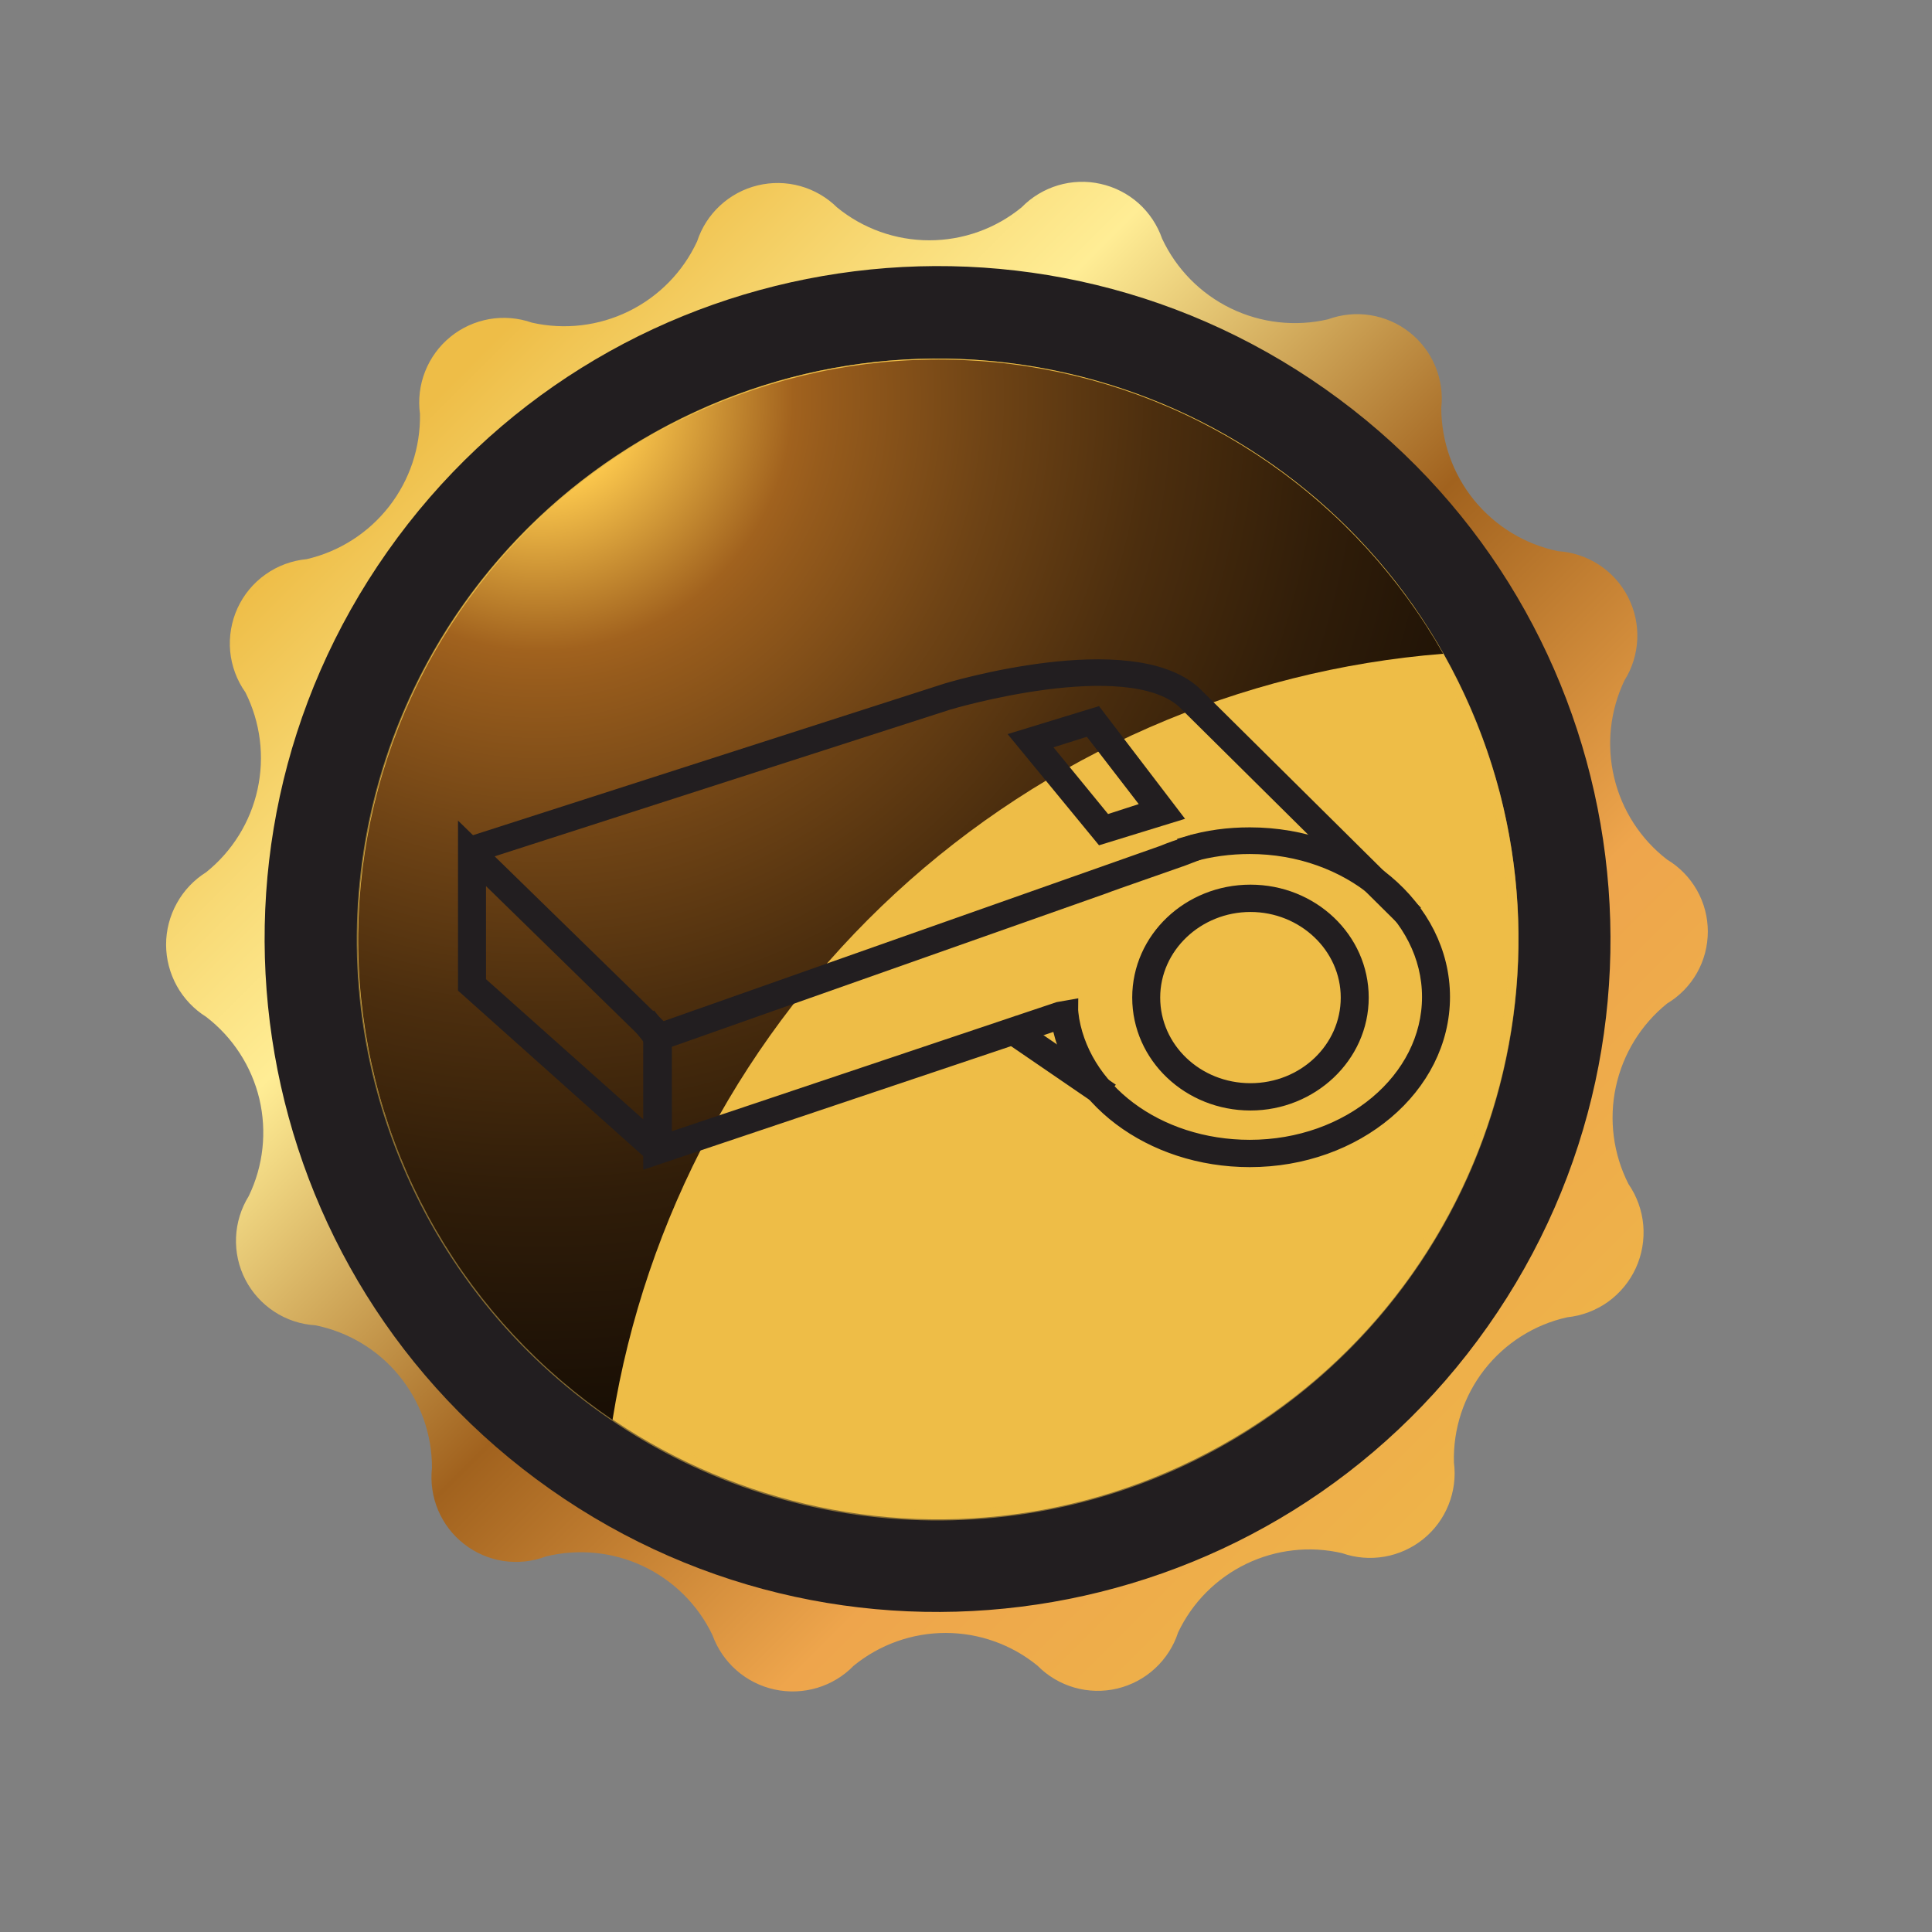<svg width="29" height="29" viewBox="0 0 29 29" fill="none" xmlns="http://www.w3.org/2000/svg">
<rect x="0" y="0" width="29" height="29" fill="#808080" stroke="none"/>
<path d="M17.684 24.503C17.617 24.71 17.497 24.896 17.337 25.044C17.177 25.192 16.982 25.295 16.77 25.346C16.558 25.396 16.337 25.391 16.127 25.331C15.918 25.271 15.727 25.158 15.574 25.003C15.185 24.685 14.697 24.511 14.194 24.511C13.691 24.511 13.204 24.685 12.814 25.003C12.663 25.159 12.474 25.273 12.267 25.335C12.059 25.397 11.839 25.406 11.627 25.36C11.415 25.314 11.218 25.215 11.055 25.072C10.892 24.929 10.768 24.747 10.694 24.543C10.477 24.089 10.109 23.724 9.654 23.509C9.199 23.294 8.683 23.243 8.194 23.363C7.991 23.44 7.771 23.463 7.556 23.431C7.341 23.398 7.138 23.311 6.967 23.177C6.795 23.044 6.661 22.869 6.576 22.668C6.492 22.468 6.46 22.249 6.484 22.033C6.485 21.529 6.311 21.041 5.992 20.651C5.673 20.26 5.228 19.993 4.734 19.893C4.515 19.88 4.302 19.81 4.118 19.689C3.934 19.569 3.784 19.403 3.683 19.208C3.582 19.012 3.534 18.794 3.543 18.574C3.552 18.354 3.618 18.14 3.734 17.953C3.953 17.5 4.009 16.985 3.893 16.494C3.776 16.005 3.494 15.57 3.094 15.263C2.91 15.148 2.759 14.988 2.654 14.799C2.549 14.609 2.493 14.395 2.493 14.178C2.493 13.961 2.549 13.748 2.654 13.558C2.759 13.368 2.91 13.208 3.094 13.093C3.486 12.778 3.759 12.339 3.866 11.848C3.974 11.356 3.909 10.843 3.684 10.393C3.555 10.211 3.476 9.998 3.455 9.776C3.435 9.554 3.473 9.33 3.566 9.127C3.659 8.925 3.804 8.75 3.987 8.621C4.169 8.492 4.382 8.414 4.604 8.393C5.094 8.279 5.53 8 5.839 7.604C6.149 7.207 6.313 6.716 6.304 6.213C6.275 5.998 6.301 5.778 6.381 5.576C6.461 5.373 6.591 5.195 6.76 5.057C6.929 4.919 7.13 4.828 7.344 4.79C7.559 4.753 7.779 4.771 7.984 4.843C8.475 4.954 8.989 4.893 9.44 4.671C9.891 4.449 10.253 4.079 10.464 3.623C10.531 3.417 10.65 3.232 10.809 3.085C10.968 2.938 11.162 2.834 11.372 2.783C11.582 2.732 11.803 2.735 12.011 2.793C12.22 2.851 12.41 2.961 12.564 3.113C12.955 3.433 13.445 3.607 13.949 3.607C14.454 3.607 14.943 3.433 15.334 3.113C15.485 2.958 15.674 2.844 15.881 2.782C16.089 2.72 16.309 2.712 16.52 2.76C16.732 2.807 16.928 2.907 17.09 3.051C17.251 3.195 17.373 3.379 17.444 3.583C17.658 4.04 18.022 4.409 18.475 4.629C18.928 4.849 19.444 4.907 19.934 4.793C20.137 4.719 20.356 4.697 20.569 4.731C20.783 4.765 20.984 4.852 21.154 4.985C21.325 5.119 21.458 5.293 21.542 5.492C21.626 5.691 21.658 5.908 21.634 6.123C21.635 6.628 21.809 7.117 22.128 7.509C22.447 7.9 22.89 8.17 23.384 8.273C23.604 8.287 23.816 8.357 24.001 8.477C24.185 8.597 24.335 8.763 24.436 8.959C24.537 9.155 24.585 9.373 24.576 9.593C24.567 9.813 24.501 10.027 24.384 10.213C24.167 10.667 24.112 11.182 24.229 11.671C24.345 12.161 24.626 12.596 25.024 12.903C25.211 13.015 25.365 13.174 25.472 13.363C25.579 13.552 25.635 13.766 25.635 13.983C25.635 14.201 25.579 14.415 25.472 14.604C25.365 14.793 25.211 14.951 25.024 15.063C24.631 15.38 24.36 15.822 24.254 16.316C24.148 16.809 24.216 17.324 24.444 17.773C24.57 17.956 24.647 18.169 24.666 18.39C24.685 18.611 24.646 18.834 24.554 19.035C24.461 19.237 24.317 19.411 24.137 19.541C23.956 19.67 23.745 19.75 23.524 19.773C23.032 19.882 22.593 20.16 22.282 20.558C21.972 20.955 21.81 21.449 21.824 21.953C21.852 22.168 21.824 22.387 21.743 22.588C21.663 22.789 21.532 22.966 21.364 23.102C21.195 23.238 20.995 23.329 20.782 23.366C20.568 23.403 20.349 23.385 20.144 23.313C19.66 23.201 19.152 23.259 18.705 23.475C18.257 23.692 17.897 24.054 17.684 24.503Z" fill="url(#paint0_linear)"/>
<path d="M22.331 19.91C25.543 15.349 24.449 9.048 19.888 5.837C15.327 2.625 9.026 3.719 5.815 8.28C2.603 12.841 3.697 19.142 8.258 22.353C12.819 25.565 19.12 24.471 22.331 19.91Z" fill="#221E20"/>
<path d="M17.934 21.905C22.248 19.777 24.02 14.555 21.892 10.241C19.764 5.927 14.541 4.155 10.227 6.283C5.913 8.412 4.141 13.634 6.27 17.948C8.398 22.262 13.62 24.034 17.934 21.905Z" fill="url(#paint1_linear)"/>
<path style="mix-blend-mode:screen" opacity="0.5" d="M14.084 5.513C15.781 5.515 17.439 6.02 18.848 6.964C20.258 7.908 21.356 9.249 22.004 10.817C22.652 12.385 22.82 14.11 22.488 15.773C22.156 17.437 21.338 18.965 20.138 20.164C18.938 21.363 17.409 22.179 15.745 22.509C14.081 22.839 12.356 22.669 10.789 22.019C9.221 21.369 7.882 20.27 6.94 18.859C5.997 17.448 5.494 15.79 5.494 14.093C5.497 11.817 6.403 9.634 8.014 8.026C9.624 6.417 11.808 5.513 14.084 5.513V5.513ZM14.084 5.383C12.359 5.381 10.672 5.891 9.236 6.849C7.801 7.806 6.681 9.168 6.02 10.762C5.359 12.355 5.185 14.11 5.521 15.802C5.858 17.494 6.688 19.049 7.908 20.269C9.129 21.489 10.683 22.32 12.376 22.656C14.068 22.992 15.822 22.819 17.416 22.158C19.01 21.496 20.372 20.377 21.329 18.942C22.286 17.506 22.796 15.819 22.794 14.093C22.794 11.783 21.877 9.568 20.243 7.934C18.61 6.301 16.394 5.383 14.084 5.383Z" fill="url(#paint2_linear)"/>
<path style="mix-blend-mode:screen" d="M21.664 9.813C21.017 8.672 20.121 7.691 19.042 6.944C17.963 6.197 16.729 5.704 15.432 5.501C14.136 5.299 12.81 5.391 11.555 5.773C10.299 6.154 9.146 6.814 8.181 7.704C7.216 8.593 6.465 9.69 5.984 10.91C5.502 12.131 5.303 13.445 5.4 14.753C5.497 16.062 5.889 17.332 6.546 18.468C7.203 19.604 8.109 20.576 9.194 21.313C9.684 18.277 11.18 15.492 13.441 13.407C15.702 11.322 18.598 10.056 21.664 9.813V9.813Z" fill="url(#paint3_radial)"/>
<path d="M18.76 17.394C17.28 17.394 16.04 16.464 15.89 15.224L16.06 15.204C16.2 16.364 17.36 17.234 18.76 17.234C20.26 17.234 21.47 16.214 21.47 14.964C21.47 13.714 20.25 12.694 18.76 12.694C18.46 12.694 18.16 12.734 17.88 12.814L17.83 12.674C18.13 12.584 18.44 12.544 18.76 12.544C20.35 12.544 21.64 13.624 21.64 14.964C21.64 16.304 20.35 17.394 18.76 17.394Z" fill="#221E20" stroke="#221E20" stroke-width="0.25" stroke-miterlimit="10"/>
<path d="M18.77 16.544C17.86 16.544 17.12 15.844 17.12 14.974C17.12 14.104 17.86 13.404 18.77 13.404C19.68 13.404 20.42 14.104 20.42 14.974C20.42 15.844 19.67 16.544 18.77 16.544ZM18.77 13.564C17.96 13.564 17.29 14.194 17.29 14.974C17.29 15.754 17.95 16.384 18.77 16.384C19.59 16.384 20.25 15.754 20.25 14.974C20.25 14.194 19.58 13.564 18.77 13.564Z" fill="#221E20" stroke="#221E20" stroke-width="0.25" stroke-miterlimit="10"/>
<path d="M16.45 16.424L15.15 15.534L15.26 15.414L16.56 16.304L16.45 16.424Z" fill="#221E20" stroke="#221E20" stroke-width="0.25" stroke-miterlimit="10"/>
<path d="M9.81 17.324L7 14.814V12.614L9.88 15.424L9.75 15.524L7.17 13.004V14.754L9.93 17.214L9.81 17.324Z" fill="#221E20" stroke="#221E20" stroke-width="0.25" stroke-miterlimit="10"/>
<path d="M16.54 12.544L15.34 11.084L16.45 10.744L17.58 12.224L16.54 12.544ZM15.6 11.154L16.59 12.364L17.3 12.134L16.36 10.914L15.6 11.154Z" fill="#221E20" stroke="#221E20" stroke-width="0.25" stroke-miterlimit="10"/>
<path d="M9.8 15.614L9.65 15.424L9.79 15.334L9.94 15.524L9.8 15.614Z" fill="#221E20" stroke="#221E20" stroke-width="0.25" stroke-miterlimit="10"/>
<path d="M21.01 13.714L17.78 10.514C16.91 9.734 14.25 10.524 14.22 10.534L7.11 12.824L7.05 12.684L14.17 10.394C14.28 10.354 16.96 9.564 17.91 10.414L21.14 13.614L21.01 13.714Z" fill="#221E20" stroke="#221E20" stroke-width="0.25" stroke-miterlimit="10"/>
<path d="M16.06 15.134L15.89 15.164L9.96 17.154V15.624L16.56 13.294L16.64 13.264L16.78 13.214L17.75 12.874L17.88 12.824L17.82 12.684C17.7 12.724 17.58 12.764 17.46 12.814L9.78 15.524V17.384L16.06 15.274L16.05 15.214C16.06 15.184 16.06 15.154 16.06 15.134Z" fill="#221E20" stroke="#221E20" stroke-width="0.25" stroke-miterlimit="10"/>
<defs>
<linearGradient id="paint0_linear" x1="6.254" y1="6.263" x2="24.584" y2="24.603" gradientUnits="userSpaceOnUse">
<stop stop-color="#EEBD47"/>
<stop offset="0.12" stop-color="#F8DA76"/>
<stop offset="0.21" stop-color="#FFED95"/>
<stop offset="0.45" stop-color="#A1621E"/>
<stop offset="0.67" stop-color="#EEA54C"/>
<stop offset="1" stop-color="#EEBD47"/>
</linearGradient>
<linearGradient id="paint1_linear" x1="2415.95" y1="2812.27" x2="2708.78" y2="3105.1" gradientUnits="userSpaceOnUse">
<stop stop-color="#EEBD47"/>
<stop offset="0.12" stop-color="#F8DA76"/>
<stop offset="0.21" stop-color="#FFED95"/>
<stop offset="0.45" stop-color="#A1621E"/>
<stop offset="0.67" stop-color="#EEA54C"/>
<stop offset="1" stop-color="#EEBD47"/>
</linearGradient>
<linearGradient id="paint2_linear" x1="2429.17" y1="2826.13" x2="2644.2" y2="3040.99" gradientUnits="userSpaceOnUse">
<stop stop-color="#EEBD47"/>
<stop offset="0.12" stop-color="#F8DA76"/>
<stop offset="0.21" stop-color="#FFED95"/>
<stop offset="0.45" stop-color="#A1621E"/>
<stop offset="0.67" stop-color="#EEA54C"/>
<stop offset="1" stop-color="#EEBD47"/>
</linearGradient>
<radialGradient id="paint3_radial" cx="0" cy="0" r="1" gradientUnits="userSpaceOnUse" gradientTransform="translate(8.034 5.873) scale(27.51)">
<stop stop-color="#FFF0D0"/>
<stop offset="0.05" stop-color="#FCC84D"/>
<stop offset="0.14" stop-color="#A1621E"/>
<stop offset="0.16" stop-color="#965B1C"/>
<stop offset="0.25" stop-color="#6E4315"/>
<stop offset="0.34" stop-color="#4C2E0E"/>
<stop offset="0.44" stop-color="#301D09"/>
<stop offset="0.55" stop-color="#1B1005"/>
<stop offset="0.66" stop-color="#0C0702"/>
<stop offset="0.8" stop-color="#030201"/>
<stop offset="1"/>
</radialGradient>
</defs>
</svg>
